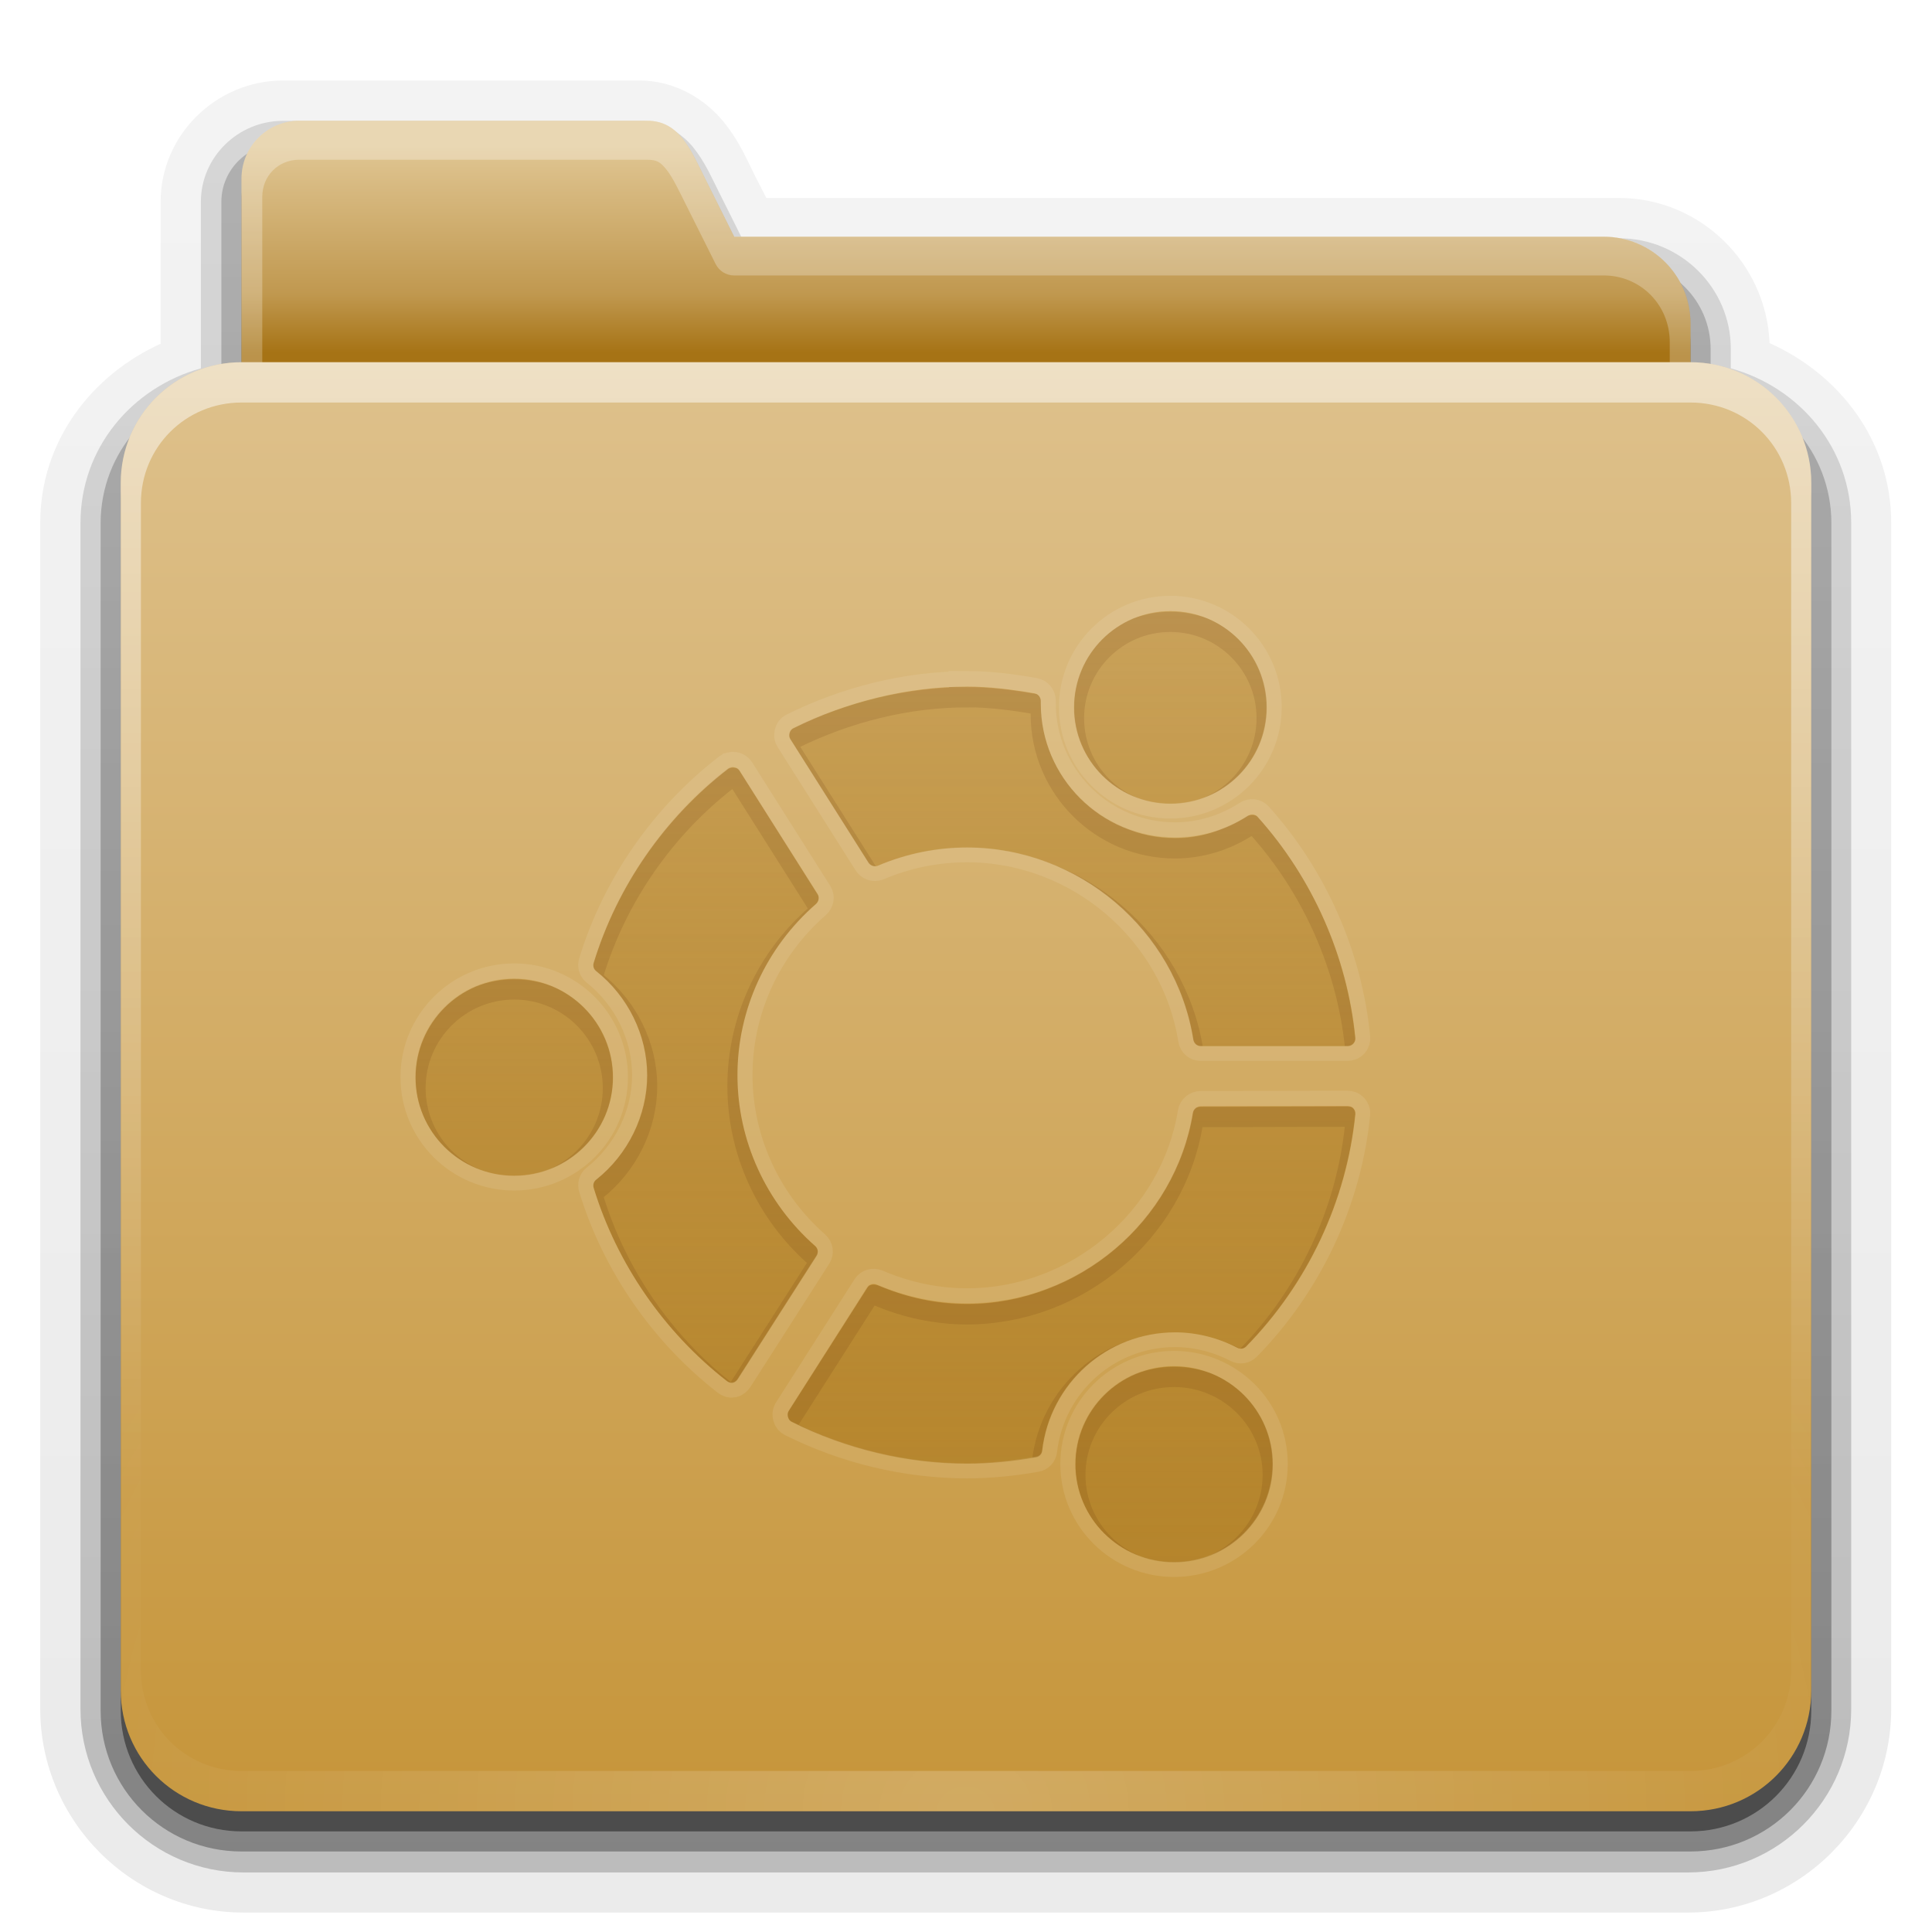 <?xml version="1.0" encoding="UTF-8" standalone="no"?>
<!-- Created with Inkscape (http://www.inkscape.org/) -->
<svg id="svg2408" xmlns:rdf="http://www.w3.org/1999/02/22-rdf-syntax-ns#" xmlns="http://www.w3.org/2000/svg" height="96" width="96" version="1.2" xmlns:cc="http://creativecommons.org/ns#" xmlns:xlink="http://www.w3.org/1999/xlink" xmlns:dc="http://purl.org/dc/elements/1.1/">
 <defs id="defs2410">
  <linearGradient id="linearGradient3737">
   <stop id="stop3739" style="stop-color:#fff" offset="0"/>
   <stop id="stop3741" style="stop-color:#fff;stop-opacity:0" offset="1"/>
  </linearGradient>
  <filter id="filter3174" color-interpolation-filters="sRGB">
   <feGaussianBlur id="feGaussianBlur3176" stdDeviation="1.71"/>
  </filter>
  <linearGradient id="linearGradient3188" y2="73.995" xlink:href="#linearGradient3737" gradientUnits="userSpaceOnUse" x2="36.357" y1="18" x1="36.357"/>
  <linearGradient id="linearGradient4010" y2="58.466" xlink:href="#linearGradient3737" gradientUnits="userSpaceOnUse" x2="23.607" y1="6" x1="23.607"/>
  <linearGradient id="linearGradient4018" y2="5.297" gradientUnits="userSpaceOnUse" x2="45.448" gradientTransform="matrix(1.006 0 0 .994 0 12)" y1="80.472" x1="45.448">
   <stop id="stop3750" offset="0"/>
   <stop id="stop3752" style="stop-opacity:.588" offset="1"/>
  </linearGradient>
  <linearGradient id="linearGradient4023" y2="32.013" gradientUnits="userSpaceOnUse" x2="34.86" gradientTransform="matrix(.72 0 0 .72 1.92 -5.52)" y1="17.736" x1="34.86">
   <stop id="stop3350" style="stop-color:#e0c693" offset="0"/>
   <stop id="stop3356" style="stop-color:#c0984f" offset=".717"/>
   <stop id="stop3352" style="stop-color:#a67315" offset="1"/>
  </linearGradient>
  <linearGradient id="linearGradient3312" y2="5.988" gradientUnits="userSpaceOnUse" x2="48" gradientTransform="translate(0,12)" y1="78" x1="48">
   <stop id="stop3189" style="stop-color:#c6953a" offset="0"/>
   <stop id="stop3191" style="stop-color:#dec18c" offset="1"/>
  </linearGradient>
  <radialGradient id="radialGradient3662" gradientUnits="userSpaceOnUse" cy="90.172" cx="48" gradientTransform="matrix(1.157 0 0 .996 -7.551 .197)" r="42">
   <stop id="stop3739-0" style="stop-color:#fff" offset="0"/>
   <stop id="stop3741-4" style="stop-color:#fff;stop-opacity:0" offset="1"/>
  </radialGradient>
  <linearGradient id="linearGradient3810" y2="32.185" gradientUnits="userSpaceOnUse" x2="45.765" gradientTransform="matrix(1.074 0 0 1.074 -3.263 -4.105)" y1="75.815" x1="45.765">
   <stop id="stop3692" style="stop-color:#b38229" offset="0"/>
   <stop id="stop3694" style="stop-color:#b38229;stop-opacity:.471" offset="1"/>
  </linearGradient>
  <clipPath id="clipPath3818">
   <path id="path3820" style="opacity:.8;fill:#ff2a2a" d="m57.184 32c-2.461 0-4.455 1.995-4.455 4.455 0 2.459 1.993 4.455 4.455 4.455s4.455-1.995 4.455-4.455c0-2.459-1.993-4.454-4.454-4.454zm-9.407 3.489c-2.747 0-5.532 0.694-8.037 1.931-0.089 0.044-0.145 0.123-0.171 0.218-0.027 0.095-0.022 0.196 0.031 0.28l3.614 5.716c0.092 0.145 0.278 0.207 0.436 0.14 1.337-0.565 2.725-0.841 4.127-0.841 5.158 0 9.658 3.822 10.467 8.893 0.027 0.17 0.171 0.296 0.343 0.296h6.791c0.099 0 0.198-0.036 0.265-0.109s0.103-0.166 0.093-0.265c-0.366-3.763-1.975-7.406-4.517-10.233-0.115-0.128-0.307-0.14-0.452-0.047-1.025 0.662-2.188 1.012-3.364 1.012-3.432 0-6.214-2.788-6.215-6.199 0-0.002 0-0.119 0-0.125 0-0.17-0.127-0.329-0.296-0.358-1.075-0.187-2.116-0.312-3.117-0.312zm-10.903 3.738c-0.047 0.012-0.102 0.032-0.14 0.062-2.946 2.269-5.154 5.459-6.23 8.987-0.042 0.138-0.005 0.284 0.109 0.374 1.48 1.172 2.367 2.977 2.367 4.828s-0.887 3.656-2.367 4.828c-0.113 0.089-0.151 0.236-0.109 0.374 1.067 3.498 3.259 6.676 6.168 8.94 0.078 0.061 0.167 0.095 0.265 0.078 0.097-0.017 0.181-0.088 0.234-0.171l3.645-5.7c0.093-0.146 0.068-0.337-0.062-0.452-2.283-2.009-3.598-4.889-3.598-7.897 0-3.03 1.322-5.918 3.629-7.928 0.13-0.114 0.17-0.305 0.078-0.452l-3.614-5.716c-0.053-0.083-0.136-0.139-0.234-0.156-0.049-0.009-0.093-0.012-0.14 0zm-10.046 9.781c-2.519 0-4.564 2.046-4.564 4.564s2.045 4.548 4.564 4.548c2.519 0 4.564-2.031 4.564-4.548s-2.045-4.564-4.564-4.564zm38.549 5.887-6.791 0.016c-0.171 0-0.331 0.127-0.358 0.296-0.82 5.034-5.307 8.831-10.451 8.831-1.419 0-2.822-0.293-4.174-0.872-0.158-0.067-0.343-0.02-0.436 0.125l-3.645 5.716c-0.053 0.084-0.058 0.185-0.031 0.28 0.026 0.095 0.083 0.174 0.171 0.218 2.524 1.264 5.336 1.931 8.115 1.931 1.031 0 2.107-0.103 3.193-0.296 0.152-0.027 0.262-0.142 0.28-0.296 0.362-3.126 3.006-5.482 6.152-5.482 0.975 0 1.979 0.246 2.881 0.716 0.137 0.072 0.296 0.048 0.405-0.062 2.845-2.901 4.643-6.726 5.046-10.747 0.01-0.099-0.026-0.191-0.093-0.265s-0.166-0.109-0.265-0.109zm-8.021 12.04c-2.519 0-4.564 2.028-4.564 4.532s2.045 4.532 4.564 4.532c2.519 0 4.564-2.028 4.564-4.532s-2.045-4.532-4.564-4.532z"/>
  </clipPath>
  <filter id="filter3822" color-interpolation-filters="sRGB">
   <feGaussianBlur id="feGaussianBlur3824" stdDeviation="0.437"/>
  </filter>
  <clipPath id="clipPath3835">
   <path id="path3837" style="opacity:.9;fill:#ff2a2a" d="m12.031 80.688c-0.554 0-1 0.446-1 1v63.531c0 0.554 0.446 1 1 1h67.094c0.554 0 1-0.446 1-1v-63.531c0-0.554-0.446-1-1-1h-67.094zm45.157 11.312c2.461 0 4.438 2.009 4.438 4.469s-1.976 4.438-4.438 4.438-4.469-1.978-4.469-4.438c0-2.46 2.007-4.469 4.469-4.469zm-9.406 3.5c1 0 2.052 0.127 3.125 0.312 0.169 0.029 0.281 0.174 0.281 0.344 0 0.006 0 0.123 0 0.125 0 3.411 2.787 6.188 6.219 6.188 1.176 0 2.35-0.338 3.375-1 0.145-0.094 0.323-0.066 0.438 0.062 2.542 2.827 4.165 6.456 4.531 10.219 0.009 0.099-0.027 0.177-0.094 0.25s-0.182 0.125-0.281 0.125h-6.781c-0.172 0-0.317-0.142-0.344-0.312-0.809-5.071-5.311-8.875-10.469-8.875-1.402 0-2.788 0.278-4.125 0.844-0.159 0.067-0.346-0.011-0.438-0.156l-3.625-5.719c-0.053-0.079-0.059-0.181-0.032-0.276s0.099-0.175 0.188-0.219c2.505-1.237 5.284-1.906 8.031-1.906zm-10.907 3.719c0.047-0.012 0.076-0.009 0.125 0 0.097 0.017 0.197 0.073 0.25 0.156l3.625 5.719c0.092 0.146 0.036 0.355-0.094 0.469-2.307 2.01-3.625 4.877-3.625 7.906 0 3.007 1.31 5.897 3.594 7.906 0.13 0.114 0.155 0.292 0.062 0.438l-3.656 5.719c-0.053 0.083-0.121 0.139-0.219 0.156-0.098 0.017-0.203-0.002-0.281-0.062-2.909-2.264-5.089-5.439-6.156-8.938-0.042-0.138 0.012-0.286 0.125-0.375 1.481-1.172 2.344-2.993 2.344-4.844 0-1.851-0.863-3.64-2.344-4.812-0.114-0.09-0.167-0.237-0.125-0.375 1.075-3.528 3.273-6.731 6.219-9 0.039-0.03 0.109-0.051 0.156-0.062zm-10.063 9.781c2.519 0 4.594 2.045 4.594 4.562s-2.075 4.562-4.594 4.562-4.562-2.045-4.562-4.562 2.043-4.562 4.562-4.562zm31.781 5.906h6.781c0.099-0 0.214 0.02 0.281 0.094s0.104 0.183 0.094 0.281c-0.403 4.021-2.218 7.849-5.062 10.75-0.109 0.111-0.269 0.134-0.406 0.062-0.902-0.47-1.9-0.719-2.875-0.719-3.147 0-5.794 2.343-6.156 5.469-0.018 0.154-0.129 0.255-0.281 0.281-1.086 0.193-2.157 0.312-3.188 0.312-2.779 0-5.601-0.674-8.125-1.938-0.089-0.044-0.13-0.123-0.156-0.219-0.026-0.096-0.022-0.198 0.031-0.281l3.625-5.719c0.093-0.144 0.279-0.192 0.438-0.125 1.352 0.579 2.769 0.875 4.188 0.875 5.144 0 9.618-3.779 10.438-8.812 0.027-0.169 0.204-0.312 0.375-0.312zm-1.25 12.031c2.519 0 4.562 2.027 4.562 4.531s-2.043 4.531-4.562 4.531-4.562-2.027-4.562-4.531 2.043-4.531 4.562-4.531z"/>
  </clipPath>
  <filter id="filter3839" color-interpolation-filters="sRGB">
   <feGaussianBlur id="feGaussianBlur3841" stdDeviation="0.656"/>
  </filter>
  <linearGradient id="linearGradient3671" y2="6.917" xlink:href="#ButtonShadow-8" gradientUnits="userSpaceOnUse" x2="26.5" y1="90.313" x1="26.5"/>
  <linearGradient id="ButtonShadow-8" y2="7.016" gradientUnits="userSpaceOnUse" x2="45.448" gradientTransform="matrix(1.006 0 0 .994 0 12)" y1="80.472" x1="45.448">
   <stop id="stop3750-3" offset="0"/>
   <stop id="stop3752-4" style="stop-opacity:.588" offset="1"/>
  </linearGradient>
  <linearGradient id="linearGradient3692" y2="6.917" xlink:href="#ButtonShadow-8" gradientUnits="userSpaceOnUse" x2="26.5" gradientTransform="matrix(1.028 0 0 1.013 -1.333 .031)" y1="90.313" x1="26.5"/>
  <linearGradient id="linearGradient3701" y2="6.917" xlink:href="#ButtonShadow-8" gradientUnits="userSpaceOnUse" x2="26.5" gradientTransform="matrix(1.028 0 0 1.013 -1.333 .031)" y1="90.313" x1="26.5"/>
 </defs>
 <g id="layer2" style="display:none">
  <path id="rect3745" style="opacity:.9;filter:url(#filter3174);fill:url(#linearGradient4018)" d="m14.969 8.803c-1.64 0-2.969 1.282-2.969 2.875v7.322c-3.324 0-7 2.676-7 6v61c0 3.324 2.676 6 6 6h74c3.324 0 6-2.676 6-6v-61c0-3.324-3.747-6-7.071-6v-0.135c0-2.389-1.978-4.312-4.438-4.312h-43.335l-1.469-2.875c-0.734-1.424-1.329-2.874-2.969-2.874h-16.75z"/>
 </g>
 <g id="layer4">
  <path id="path3715" style="opacity:0.08;fill:url(#linearGradient3701)" d="m13.969 4c-3.301 0-6.094 2.693-6.094 6.031v7.062c-3.436 1.561-6 4.841-6 8.906v59c0 5.561 4.564 10.125 10.125 10.125h72c5.561 0 10.125-4.564 10.125-10.125v-59c0-4.091-2.594-7.389-6.062-8.938-0.16-3.993-3.474-7.219-7.5-7.219h-42.5l-0.625-1.219c-0.303-0.596-0.703-1.585-1.5-2.562-0.904-1.107-2.384-2.062-4.219-2.062h-17.75z" transform="matrix(.997 0 0 .999 .13 .005)"/>
  <path id="path3707" style="opacity:.1;fill:url(#linearGradient3701)" d="m13.969 4.969c-2.783 0-5.125 2.257-5.125 5.062v7.312 0.312c-3.437 1.29-6 4.44-6 8.344v59c0 5.04 4.116 9.156 9.156 9.156h72c5.04 0 9.156-4.116 9.156-9.156v-59c0-3.904-2.563-7.053-6-8.344v-0.312c0-3.603-2.985-6.531-6.594-6.531h-43.094l-0.875-1.75c-0.329-0.651-0.709-1.553-1.405-2.407-0.751-0.919-1.959-1.687-3.469-1.687h-17.75z" transform="matrix(.997 0 0 .998 .166 .042)"/>
  <path id="path3698" style="opacity:.2;fill:url(#linearGradient3701)" d="m13.969 6c-2.232 0-4.094 1.796-4.094 4.031v7.312 0.969c-3.428 0.951-6 3.959-6 7.688v59c0 4.484 3.641 8.125 8.125 8.125h72c4.484 0 8.125-3.641 8.125-8.125v-59c0-3.728-2.572-6.737-6-7.688v-0.969c0-3.038-2.506-5.5-5.562-5.5h-43.719l-1.156-2.312c-0.353-0.695-0.699-1.505-1.281-2.218s-1.532-1.312-2.687-1.312h-17.75z" transform="matrix(.997 0 0 .999 .136 .009)"/>
  <path id="path3679" style="opacity:.3;fill:url(#linearGradient3692)" d="m13.969 7.125c-1.64 0-2.969 1.29-2.969 2.906v7.312 1.75c-3.397 0.485-6 3.37-6 6.906v59c0 3.878 3.122 7 7 7h72c3.878 0 7-3.122 7-7v-59c0-3.536-2.603-6.421-6-6.906v-1.75c0-2.424-1.978-4.375-4.438-4.375h-44.406l-1.469-2.938c-0.733-1.446-1.328-2.907-2.968-2.907h-17.75z"/>
  <path id="path2885" style="opacity:.45;fill:url(#linearGradient3671)" d="m14.875 7c-1.596 0-2.875 1.28-2.875 2.875v7.219 1.906c-3.324 0-6 2.676-6 6v60c0 3.324 2.676 6 6 6h72c3.324 0 6-2.676 6-6v-60c0-3.324-2.676-6-6-6v-1.906c0-2.394-1.919-4.344-4.312-4.344h-43.219l-1.438-2.875c-0.714-1.427-1.28-2.875-2.876-2.875h-17.281z"/>
 </g>
 <g id="layer3">
  <path id="rect3325" style="fill:url(#linearGradient4023)" d="m14.88 6c-1.596 0-2.88 1.284-2.88 2.88v7.2 50.4 4.32c0 2.393 1.927 4.32 4.32 4.32h63.36c2.393 0 4.32-1.927 4.32-4.32v-54.72c0-2.393-1.927-4.32-4.32-4.32h-43.2l-1.44-2.88c-0.714-1.427-1.284-2.88-2.88-2.88h-17.28z"/>
  <path id="path3997" style="opacity:.3;fill:url(#linearGradient4010)" d="m14.875 6c-1.596 0-2.875 1.28-2.875 2.875v7.219 50.375 4.344c0 2.393 1.919 4.312 4.312 4.312h63.375c2.394-0.001 4.313-1.92 4.313-4.314v-54.718c0-2.394-1.919-4.344-4.312-4.344h-43.219l-1.438-2.875c-0.714-1.427-1.28-2.875-2.876-2.875h-17.281zm0 1.938h17.281c0.487 0 0.66 0.113 0.969 0.5s0.63 1.072 1 1.812l1.438 2.875c0.173 0.342 0.523 0.559 0.906 0.562h43.219c1.835 0 3.281 1.468 3.281 3.312v54.719c0 1.844-1.437 3.281-3.281 3.281h-63.375c-1.844 0-3.281-1.437-3.281-3.281v-4.344-50.375-7.219c0-1.047 0.797-1.844 1.844-1.844z"/>
 </g>
 <g id="layer1">
  <path id="rect2419" style="fill:url(#linearGradient3312)" d="m12 18c-3.324 0-6 2.676-6 6v60c0 3.324 2.676 6 6 6h72c3.324 0 6-2.676 6-6v-60c0-3.324-2.676-6-6-6h-72z"/>
  <path id="rect3728" style="opacity:.5;fill:url(#linearGradient3188)" d="m12 18c-3.324 0-6 2.676-6 6v2 56 2c0 0.335 0.041 0.651 0.094 0.969 0.049 0.296 0.097 0.597 0.188 0.875 0.01 0.03 0.021 0.064 0.031 0.094 0.099 0.288 0.235 0.547 0.375 0.812 0.145 0.274 0.316 0.536 0.5 0.781 0.184 0.246 0.374 0.473 0.594 0.688 0.44 0.428 0.943 0.815 1.5 1.094 0.279 0.14 0.573 0.247 0.875 0.344-0.256-0.1-0.487-0.236-0.719-0.375-0.007-0.004-0.024 0.004-0.031 0-0.032-0.019-0.062-0.043-0.094-0.062-0.12-0.077-0.231-0.164-0.344-0.25-0.106-0.081-0.213-0.161-0.312-0.25-0.178-0.162-0.347-0.346-0.5-0.531-0.107-0.131-0.218-0.266-0.312-0.407-0.025-0.038-0.038-0.086-0.063-0.125-0.065-0.103-0.13-0.204-0.187-0.312-0.101-0.195-0.206-0.416-0.281-0.625-0.008-0.022-0.024-0.041-0.031-0.063-0.032-0.092-0.036-0.187-0.062-0.281-0.03-0.107-0.07-0.203-0.094-0.313-0.073-0.341-0.125-0.698-0.125-1.062v-2-56-2c0-2.782 2.218-5 5-5h2 68 2c2.782 0 5 2.218 5 5v2 56 2c0 0.364-0.052 0.721-0.125 1.062-0.044 0.207-0.088 0.398-0.156 0.594-0.008 0.022-0.023 0.041-0.031 0.062-0.063 0.174-0.138 0.367-0.219 0.531-0.042 0.083-0.079 0.17-0.125 0.25-0.055 0.097-0.127 0.188-0.188 0.281-0.094 0.141-0.205 0.276-0.312 0.406-0.143 0.174-0.303 0.347-0.469 0.5-0.011 0.01-0.02 0.021-0.031 0.031-0.138 0.126-0.285 0.234-0.438 0.344-0.103 0.073-0.204 0.153-0.312 0.219-0.007 0.004-0.024-0.004-0.031 0-0.232 0.139-0.463 0.275-0.719 0.375 0.302-0.097 0.596-0.204 0.875-0.344 0.557-0.279 1.06-0.666 1.5-1.094 0.22-0.214 0.409-0.442 0.594-0.688s0.355-0.508 0.5-0.781c0.14-0.265 0.276-0.525 0.375-0.812 0.01-0.031 0.021-0.063 0.031-0.094 0.09-0.278 0.139-0.579 0.188-0.875 0.053-0.318 0.094-0.634 0.094-0.969v-2-56-2c0-3.324-2.676-6-6-6h-72z"/>
  <path id="path3615" style="opacity:.2;fill:url(#radialGradient3662)" d="m12 90c-3.324 0-6-2.676-6-6v-2-56-2c0-0.335 0.041-0.651 0.094-0.969 0.049-0.296 0.097-0.597 0.188-0.875 0.01-0.03 0.021-0.064 0.031-0.094 0.099-0.288 0.235-0.547 0.375-0.812 0.145-0.274 0.316-0.536 0.5-0.781 0.184-0.246 0.374-0.473 0.594-0.688 0.44-0.428 0.943-0.815 1.5-1.094 0.279-0.14 0.573-0.247 0.875-0.344-0.256 0.1-0.487 0.236-0.719 0.375-0.007 0.004-0.024-0.004-0.031 0-0.032 0.019-0.062 0.043-0.094 0.062-0.12 0.077-0.231 0.164-0.344 0.25-0.106 0.081-0.213 0.161-0.312 0.25-0.178 0.161-0.347 0.345-0.5 0.531-0.108 0.13-0.218 0.265-0.312 0.406-0.025 0.038-0.038 0.086-0.062 0.125-0.065 0.103-0.13 0.205-0.188 0.312-0.101 0.195-0.206 0.416-0.281 0.625-0.008 0.022-0.024 0.041-0.031 0.063-0.032 0.092-0.036 0.187-0.062 0.281-0.03 0.107-0.07 0.203-0.094 0.313-0.073 0.341-0.125 0.698-0.125 1.062v2 56 2c0 2.782 2.218 5 5 5h2 68 2c2.782 0 5-2.218 5-5v-2-56-2c0-0.364-0.052-0.721-0.125-1.062-0.044-0.207-0.088-0.398-0.156-0.594-0.008-0.022-0.023-0.041-0.031-0.062-0.063-0.174-0.138-0.367-0.219-0.531-0.042-0.083-0.079-0.17-0.125-0.25-0.055-0.097-0.127-0.188-0.188-0.281-0.094-0.141-0.205-0.276-0.312-0.406-0.143-0.174-0.303-0.347-0.469-0.5-0.011-0.01-0.02-0.021-0.031-0.031-0.138-0.126-0.285-0.234-0.438-0.344-0.103-0.073-0.204-0.153-0.312-0.219-0.007-0.004-0.024 0.004-0.031 0-0.232-0.139-0.463-0.275-0.719-0.375 0.302 0.097 0.596 0.204 0.875 0.344 0.557 0.279 1.06 0.666 1.5 1.094 0.22 0.214 0.409 0.442 0.594 0.688s0.355 0.508 0.5 0.781c0.14 0.265 0.276 0.525 0.375 0.812 0.01 0.031 0.021 0.063 0.031 0.094 0.09 0.278 0.139 0.579 0.188 0.875 0.053 0.318 0.094 0.634 0.094 0.969v2 56 2c0 3.324-2.676 6-6 6h-72z"/>
 </g>
 <g id="layer5">
  <rect id="rect2942" style="stroke:#000;stroke-width:.2;fill:#520" rx="2" height="16" width="16" y="8" x="104"/>
  <flowRoot id="flowRoot3716" xml:space="preserve" style="font-size:4px;font-family:Liberation Sans;line-height:125%;fill:#000000" transform="translate(136.36 .282)"><flowRegion id="flowRegion3718"><rect id="rect3720" height="15.489" width="28.463" y="8.049" x="-12.463"/></flowRegion><flowPara id="flowPara3722">Glow : 2</flowPara><flowPara id="flowPara3724">Opacity : 35%</flowPara><flowPara id="flowPara3774">Width : 1px</flowPara></flowRoot>
  <rect id="rect3726" style="stroke:#000;stroke-width:.2;fill:#fff" rx="2" height="16" width="16" y="28" x="104"/>
  <flowRoot id="flowRoot3728" xml:space="preserve" style="font-size:4px;font-family:Liberation Sans;line-height:125%;fill:#000000" transform="translate(136.36 20.282)"><flowRegion id="flowRegion3730"><rect id="rect3732" height="15.489" width="28.463" y="8.049" x="-12.463"/></flowRegion><flowPara id="flowPara3734">Glow : 3</flowPara><flowPara id="flowPara3736">Opacity : 30%</flowPara><flowPara id="flowPara3776">Width : 1.5px</flowPara></flowRoot>
  <path id="path3324" style="opacity:.9;fill:url(#linearGradient3810)" d="m58.161 30.369c-2.644 0-4.785 2.143-4.785 4.785s2.141 4.785 4.785 4.785 4.785-2.143 4.785-4.785-2.141-4.785-4.785-4.785zm-10.105 3.748c-2.951 0-5.943 0.745-8.633 2.075-0.096 0.047-0.155 0.132-0.184 0.234-0.029 0.103-0.023 0.211 0.033 0.301l3.881 6.14c0.098 0.156 0.298 0.222 0.468 0.151 1.437-0.607 2.927-0.903 4.434-0.903 5.54 0 10.374 4.106 11.243 9.553 0.029 0.183 0.183 0.318 0.368 0.318h7.295c0.106 0 0.213-0.038 0.284-0.117s0.11-0.178 0.1-0.284c-0.393-4.042-2.121-7.955-4.852-10.992-0.123-0.138-0.329-0.151-0.485-0.05-1.101 0.711-2.35 1.087-3.614 1.087-3.686 0-6.675-2.995-6.675-6.659 0-0.002 0-0.128 0-0.134 0-0.183-0.137-0.353-0.318-0.385-1.153-0.2-2.272-0.335-3.346-0.335zm-11.711 4.015c-0.051 0.012-0.109 0.035-0.151 0.067-3.164 2.437-5.537 5.864-6.692 9.653-0.045 0.148-0.005 0.305 0.117 0.402 1.59 1.259 2.543 3.198 2.543 5.186s-0.953 3.927-2.543 5.186c-0.121 0.096-0.162 0.253-0.117 0.402 1.146 3.757 3.5 7.171 6.625 9.603 0.084 0.065 0.18 0.102 0.284 0.084 0.104-0.018 0.194-0.095 0.251-0.184l3.915-6.123c0.1-0.157 0.073-0.362-0.067-0.485-2.453-2.158-3.865-5.252-3.865-8.482 0-3.254 1.42-6.357 3.898-8.516 0.14-0.122 0.183-0.328 0.084-0.485l-3.881-6.14c-0.057-0.09-0.146-0.149-0.251-0.167-0.052-0.009-0.1-0.012-0.151 0zm-10.791 10.507c-2.706 0-4.902 2.198-4.902 4.902 0 2.704 2.196 4.885 4.902 4.885s4.902-2.181 4.902-4.885-2.196-4.902-4.902-4.902zm41.408 6.324-7.295 0.017c-0.184 0-0.355 0.136-0.385 0.318-0.881 5.407-5.701 9.486-11.226 9.486-1.524 0-3.031-0.315-4.484-0.937-0.17-0.072-0.369-0.021-0.468 0.134l-3.915 6.14c-0.057 0.09-0.062 0.198-0.033 0.301 0.028 0.103 0.089 0.187 0.184 0.234 2.711 1.357 5.732 2.075 8.716 2.075 1.107 0 2.263-0.111 3.43-0.318 0.164-0.029 0.282-0.153 0.301-0.318 0.389-3.358 3.229-5.889 6.609-5.889 1.048 0 2.126 0.264 3.095 0.77 0.147 0.077 0.318 0.052 0.435-0.067 3.056-3.116 4.987-7.224 5.421-11.544 0.011-0.106-0.028-0.205-0.1-0.284-0.072-0.079-0.178-0.117-0.284-0.117zm-8.617 12.932c-2.706 0-4.902 2.178-4.902 4.869 0 2.69 2.196 4.869 4.902 4.869s4.902-2.178 4.902-4.869c0-2.69-2.196-4.869-4.902-4.869z"/>
  <path id="path3814" style="opacity:.35;filter:url(#filter3822);stroke:#520;stroke-width:.931;fill:none" d="m57.184 32.5c-2.461 0-4.455 1.995-4.455 4.455 0 2.459 1.993 4.455 4.455 4.455s4.455-1.995 4.455-4.455c0-2.459-1.993-4.455-4.455-4.455zm-9.407 3.489c-2.747 0-5.532 0.694-8.037 1.931-0.089 0.044-0.145 0.123-0.171 0.218-0.027 0.095-0.022 0.196 0.031 0.28l3.614 5.716c0.092 0.145 0.278 0.207 0.436 0.14 1.337-0.565 2.725-0.841 4.127-0.841 5.158 0 9.658 3.822 10.467 8.893 0.027 0.17 0.171 0.296 0.343 0.296h6.791c0.099 0 0.198-0.036 0.265-0.109s0.103-0.166 0.093-0.265c-0.366-3.763-1.975-7.406-4.517-10.233-0.115-0.128-0.307-0.14-0.452-0.047-1.025 0.662-2.188 1.012-3.364 1.012-3.432 0-6.214-2.788-6.215-6.199 0-0.002 0-0.119 0-0.125 0-0.17-0.127-0.329-0.296-0.358-1.075-0.187-2.116-0.312-3.117-0.312zm-10.903 3.738c-0.047 0.012-0.102 0.032-0.14 0.062-2.946 2.269-5.154 5.459-6.23 8.987-0.042 0.138-0.005 0.284 0.109 0.374 1.48 1.172 2.367 2.977 2.367 4.828s-0.887 3.656-2.367 4.828c-0.113 0.089-0.151 0.236-0.109 0.374 1.067 3.498 3.259 6.676 6.168 8.94 0.078 0.061 0.167 0.095 0.265 0.078 0.097-0.017 0.181-0.088 0.234-0.171l3.645-5.7c0.093-0.146 0.068-0.337-0.062-0.452-2.283-2.009-3.598-4.889-3.598-7.897 0-3.03 1.322-5.918 3.629-7.928 0.13-0.114 0.17-0.305 0.078-0.452l-3.614-5.716c-0.053-0.083-0.136-0.139-0.234-0.156-0.049-0.009-0.093-0.012-0.14 0zm-10.046 9.781c-2.519 0-4.564 2.046-4.564 4.564s2.045 4.548 4.564 4.548c2.519 0 4.564-2.031 4.564-4.548s-2.045-4.564-4.564-4.564zm38.549 5.887-6.791 0.016c-0.171 0-0.331 0.127-0.358 0.296-0.82 5.034-5.307 8.831-10.451 8.831-1.419 0-2.822-0.293-4.174-0.872-0.158-0.067-0.343-0.02-0.436 0.125l-3.645 5.716c-0.053 0.084-0.058 0.185-0.031 0.28 0.026 0.095 0.083 0.174 0.171 0.218 2.524 1.264 5.336 1.931 8.115 1.931 1.031 0 2.107-0.103 3.193-0.296 0.152-0.027 0.262-0.142 0.28-0.296 0.362-3.126 3.006-5.482 6.152-5.482 0.975 0 1.979 0.246 2.881 0.716 0.137 0.072 0.296 0.048 0.405-0.062 2.845-2.901 4.643-6.726 5.046-10.747 0.01-0.099-0.026-0.191-0.093-0.265s-0.166-0.109-0.265-0.109zm-8.021 12.04c-2.519 0-4.564 2.028-4.564 4.532s2.045 4.532 4.564 4.532c2.519 0 4.564-2.028 4.564-4.532s-2.045-4.532-4.564-4.532z" clip-path="url(#clipPath3818)" transform="matrix(1.074 0 0 1.074 -3.263 -4.004)"/>
  <path id="path3826" style="opacity:.3;filter:url(#filter3839);stroke:#fff;stroke-width:1.396;fill:none" d="m57.184 92c-2.461 0-4.455 1.995-4.455 4.455 0 2.459 1.993 4.455 4.455 4.455s4.455-1.995 4.455-4.455c0-2.459-1.993-4.454-4.454-4.454zm-9.407 3.489c-2.747 0-5.532 0.694-8.037 1.931-0.089 0.044-0.145 0.123-0.171 0.218-0.027 0.095-0.022 0.196 0.031 0.28l3.614 5.716c0.092 0.145 0.278 0.207 0.436 0.14 1.337-0.565 2.725-0.841 4.127-0.841 5.158 0 9.658 3.822 10.467 8.893 0.027 0.17 0.171 0.296 0.343 0.296h6.791c0.099 0 0.198-0.036 0.265-0.109 0.067-0.073 0.103-0.166 0.093-0.265-0.366-3.763-1.975-7.406-4.517-10.233-0.115-0.128-0.307-0.14-0.452-0.047-1.025 0.662-2.188 1.012-3.364 1.012-3.432 0-6.214-2.788-6.215-6.199 0-0.002 0-0.119 0-0.125 0-0.17-0.127-0.329-0.296-0.358-1.075-0.193-2.116-0.318-3.117-0.318zm-10.903 3.738c-0.047 0.012-0.102 0.032-0.14 0.062-2.946 2.269-5.154 5.459-6.23 8.987-0.042 0.138-0.005 0.284 0.109 0.374 1.48 1.172 2.367 2.977 2.367 4.828s-0.887 3.656-2.367 4.828c-0.113 0.089-0.151 0.236-0.109 0.374 1.067 3.498 3.259 6.676 6.168 8.94 0.078 0.061 0.167 0.095 0.265 0.078 0.097-0.017 0.181-0.088 0.234-0.171l3.645-5.7c0.093-0.146 0.068-0.337-0.062-0.452-2.283-2.009-3.598-4.889-3.598-7.897 0-3.03 1.322-5.918 3.629-7.928 0.13-0.114 0.17-0.305 0.078-0.452l-3.614-5.716c-0.053-0.083-0.136-0.139-0.234-0.156-0.049-0.009-0.093-0.012-0.14 0zm-10.046 9.781c-2.519 0-4.564 2.046-4.564 4.564s2.045 4.548 4.564 4.548c2.519 0 4.564-2.031 4.564-4.548s-2.045-4.564-4.564-4.564zm38.549 5.887-6.791 0.016c-0.171 0-0.331 0.127-0.358 0.296-0.82 5.034-5.307 8.831-10.451 8.831-1.419 0-2.822-0.293-4.174-0.872-0.158-0.067-0.343-0.02-0.436 0.125l-3.645 5.716c-0.053 0.084-0.058 0.185-0.031 0.28 0.026 0.096 0.083 0.174 0.171 0.218 2.524 1.264 5.336 1.931 8.115 1.931 1.031 0 2.107-0.103 3.193-0.296 0.152-0.027 0.262-0.142 0.28-0.296 0.362-3.126 3.006-5.482 6.152-5.482 0.975 0 1.979 0.246 2.881 0.716 0.137 0.072 0.296 0.049 0.405-0.062 2.845-2.901 4.643-6.726 5.046-10.747 0.01-0.099-0.026-0.191-0.093-0.265-0.067-0.074-0.166-0.109-0.265-0.109zm-8.021 12.04c-2.519 0-4.564 2.028-4.564 4.532s2.045 4.532 4.564 4.532c2.519 0 4.564-2.028 4.564-4.532s-2.045-4.532-4.564-4.532z" clip-path="url(#clipPath3835)" transform="matrix(1.074 0 0 1.074 -3.263 -68.453)"/>
 </g>
</svg>
